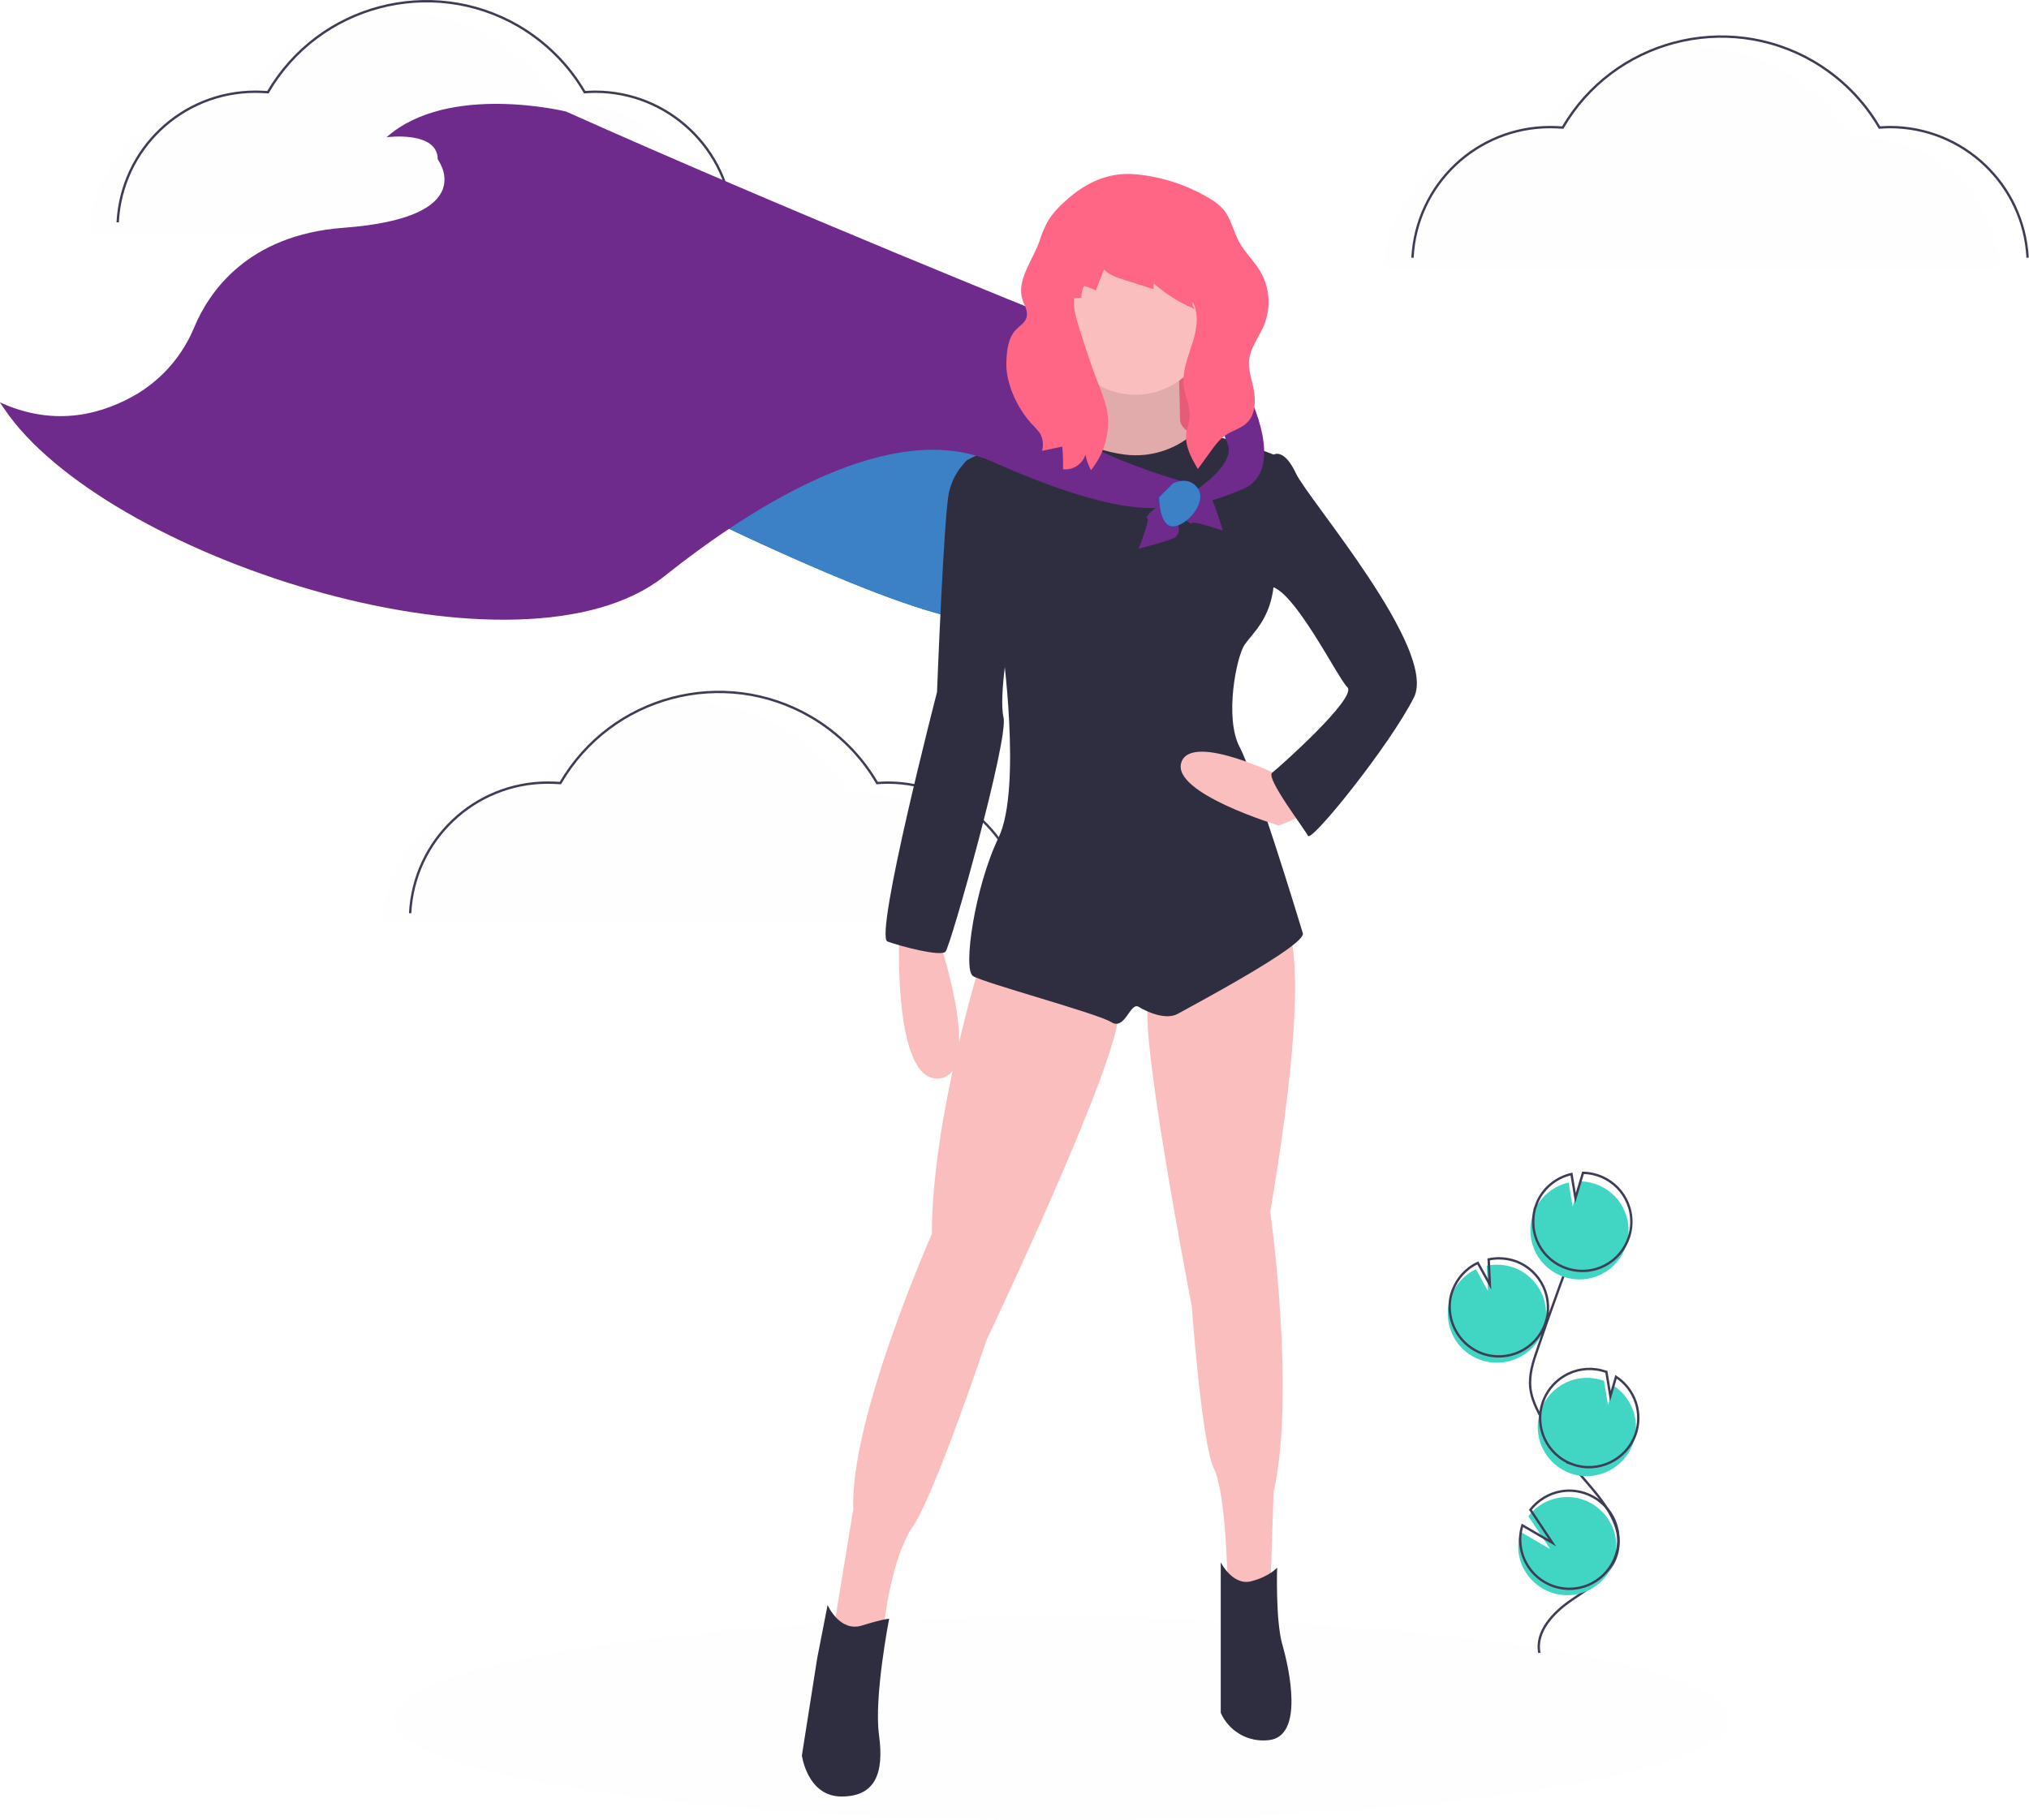 <svg version="1.1" id="a11d453a-83a5-491b-94b4-3bbd3d308a29" xmlns="http://www.w3.org/2000/svg" x="0" y="0" viewBox="0 0 860.3 771.9" xml:space="preserve"><style>.st0{opacity:4.000000e-02;fill:#f2f2f2}.st1{fill:#41d6c3}.st2{fill:none;stroke:#3f3d56;stroke-miterlimit:10}.st3{fill:#0062ff}.st4{fill:#3c81c6}.st5{fill:#ff6584}.st6{opacity:.1;enable-background:new}.st7{fill:#fbbebe}.st8{fill:#2f2e41}.st9{fill:#6F2B8C}</style><ellipse class="st0" cx="449.8" cy="728.9" rx="283" ry="43"/><path class="st1" d="M627.6 576.7c10.8 3.9 22.7-1.6 26.7-12.4 3.9-10.8-1.6-22.7-12.4-26.7-3.7-1.3-7.6-1.6-11.5-.8l.5 10.7-5.1-9.2c-5 2.3-8.8 6.6-10.7 11.7-.7 1.8-1.1 3.7-1.2 5.6-.6 9.4 4.9 17.9 13.7 21.1z"/><path class="st2" d="M652.7 701c-1.8-9.1 6-17.2 13.6-22.4s16.6-10.4 19.2-19.3c3.8-12.8-7.4-24.5-16.1-34.6-6.5-7.5-12-15.7-16.5-24.6-1.8-3.5-3.5-7.2-4-11.2-.7-5.7 1.1-11.3 3-16.7 6.1-18 12.7-35.9 19.6-53.7M628.4 574c10.8 3.9 22.7-1.6 26.7-12.4 3.9-10.8-1.6-22.7-12.4-26.7-3.7-1.3-7.6-1.6-11.5-.8l.5 10.7-5.1-9.2c-5 2.3-8.8 6.6-10.7 11.7-.7 1.8-1.1 3.7-1.2 5.6-.6 9.3 5 17.9 13.7 21.1z"/><path class="st1" d="M650.1 514.7c2.4-6.7 8.1-11.6 15-13.2l1.7 10.2L670 501c11.5.2 20.7 9.6 20.5 21.1-.2 11.5-9.6 20.7-21.1 20.5s-20.7-9.6-20.5-21.1c0-2.3.4-4.6 1.2-6.8z"/><path class="st2" d="M651.3 511.1c2.4-6.7 8.1-11.6 15-13.2l1.7 10.2 3.2-10.7c11.5.2 20.7 9.6 20.5 21.1s-9.6 20.7-21.1 20.5-20.7-9.6-20.5-21.1c0-2.4.4-4.7 1.2-6.8z"/><path class="st1" d="M665.7 624.8c10.8 3.9 22.7-1.7 26.7-12.5 3.3-9.1-.1-19.3-8.2-24.6l-2.4 8.2-1.7-10.3h-.1c-10.8-3.9-22.7 1.6-26.7 12.4-4 10.9 1.6 22.8 12.4 26.8z"/><path class="st2" d="M666.7 621c10.8 3.9 22.7-1.7 26.7-12.5 3.3-9.1-.1-19.3-8.2-24.6l-2.4 8.2-1.7-10.3h-.1c-10.8-3.9-22.7 1.7-26.7 12.5s1.6 22.8 12.4 26.7z"/><path class="st1" d="M644 659.3c2 11.3 12.8 18.9 24.1 16.9s18.9-12.8 16.9-24.1-12.8-18.9-24.1-16.9c-5.1.9-9.7 3.7-12.9 7.8l9.3 14-12.7-7.4c-.9 3.1-1.1 6.5-.6 9.7z"/><path class="st2" d="M644.9 656.6c2 11.3 12.8 18.9 24.1 16.9s18.9-12.8 16.9-24.1-12.8-18.9-24.1-16.9c-5.1.9-9.7 3.7-12.9 7.8l9.3 14-12.7-7.4c-1 3.1-1.2 6.4-.6 9.7z"/><path class="st0" d="M586.8 113.8c1.6-31.1 27.3-55.4 58.4-55.4 1.8 0 3.5.1 5.3.2C672 21.6 719.6 9 756.7 30.5c11.6 6.8 21.3 16.4 28.1 28.1 1.5-.1 2.9-.2 4.4-.2 31.1 0 56.8 24.4 58.4 55.4"/><path class="st2" d="M598.9 109.3c1.6-31.1 27.3-55.4 58.4-55.4 1.8 0 3.5.1 5.3.2 21.6-37 69.1-49.6 106.2-28.1 11.6 6.8 21.3 16.4 28.1 28.1 1.5-.1 2.9-.2 4.4-.2 31.1 0 56.8 24.4 58.4 55.4"/><path class="st0" d="M161.8 391.8c1.6-31.1 27.3-55.4 58.4-55.4 1.8 0 3.5.1 5.3.2 21.6-37.1 69.1-49.7 106.2-28.1 11.6 6.8 21.3 16.4 28.1 28.1 1.5-.1 2.9-.2 4.4-.2 31.1 0 56.8 24.4 58.4 55.4"/><path class="st2" d="M173.9 387.3c1.6-31.1 27.3-55.4 58.4-55.4 1.8 0 3.5.1 5.3.2 21.6-37.1 69.1-49.7 106.2-28.1 11.6 6.8 21.3 16.4 28.1 28.1 1.5-.1 2.9-.2 4.4-.2 31.1 0 56.8 24.4 58.4 55.4"/><path class="st0" d="M37.8 98.8c1.6-31.1 27.3-55.4 58.4-55.4 1.8 0 3.5.1 5.3.2C123 6.6 170.6-6 207.7 15.5c11.6 6.8 21.3 16.4 28.1 28.1 1.5-.1 2.9-.2 4.4-.2 31.1 0 56.8 24.4 58.4 55.4"/><path class="st2" d="M49.9 94.3c1.6-31.1 27.3-55.4 58.4-55.4 1.8 0 3.5.1 5.3.2 21.6-37 69.1-49.6 106.2-28.1 11.6 6.8 21.3 16.4 28.1 28.1 1.5-.1 2.9-.2 4.4-.2 31.1 0 56.8 24.4 58.4 55.4"/><path class="st3" d="M295.1 217.5s105.1 52.2 124 44.9c18.8-7.2 25.4-71.8 25.4-71.8l-77.6-14.5-71.8 41.4z"/><path class="st4" d="M295.1 217.5s105.1 52.2 124 44.9c18.8-7.2 25.4-71.8 25.4-71.8l-77.6-14.5-71.8 41.4z"/><path class="st5" d="M444 139.5h68.9v60.2H444z"/><path class="st6" d="M444 139.5h68.9v60.2H444z"/><path class="st7" d="M381.3 395.8s-2.9 63.1 16.7 61.6 0-59.4 0-59.4l-16.7-2.2zm80.5-247.2s4.3 27.5-3.6 31.2-13 6.5-13 6.5l18.1 12.3 33.3 2.2 8.7-6.5 8-7.2s-13-2.9-13-9.4-.7-26.1-.7-26.1l-37.8-3z"/><path class="st6" d="M461.8 148.6s4.3 27.5-3.6 31.2-13 6.5-13 6.5l18.1 12.3 33.3 2.2 8.7-6.5 8-7.2s-13-2.9-13-9.4-.7-26.1-.7-26.1l-37.8-3z"/><path class="st7" d="M416.1 406.7s-21 67.4-21 116.7c0 0-34.8 78.3-33.3 116.7l-8.7 52.9 12.3 4.3 9.4-8s2.9-28.3 12.3-42 31.2-79 31.2-79 58-121.8 55.8-139.2-58-22.4-58-22.4zm128.3-15.2s13.8 6.5-5.8 122.5c0 0 10.9 76.8 1.4 118.9l-1.4 42h-15.2l-2.9-4.3s-.7-37.7-5.8-47.8-9.4-68.9-9.4-68.9-23.2-119.6-18.1-129.8 57.2-32.6 57.2-32.6z"/><path class="st8" d="M350.9 680.7s5.1 11.6 14.5 8.7 11.6-2.9 11.6-2.9-6.5 33.3-4.3 49.3-1.4 26.1-15.9 26.1-16.8-17.4-16.8-17.4l6.5-41.3 4.4-22.5zm166.7-18.1s5.1 10.1 13 8 10.9-5.8 10.9-5.8-.7 22.5 2.2 32.6 9.4 39.1-5.8 40.6c-8.6 1-16.8-3.7-20.3-11.6v-63.8z"/><circle class="st7" cx="481.4" cy="135.5" r="31.9"/><path class="st8" d="M540.1 192.8s-25.3-9.9-34.4-8.6c-7.9 6.7-18.3 9.9-28.7 8.6-17.4-2.2-24.2-10.5-24.2-10.5s-46.8 10.5-43.9 14.9 15.9 75.4 15.9 75.4 8.7 61.6-1.4 82.6-15.2 55.8-10.9 58.7 52.9 15.9 58.7 19.6 8-8.7 11.6-6.5 11.6 5.8 16.7 2.9 54.4-29 52.9-34.1-20.3-66.7-26.8-79-1.4-38.4 2.2-43.5 10.9-10.9 12.3-25.4c1.4-14.5 0-55.1 0-55.1z"/><path class="st8" d="M410.5 194.9s-5.9 4.4-8.1 13.8-5.1 84.8-5.1 84.8-26.8 103.7-21 105.8 22.5 6.5 24.6 4.3 26.8-89.9 24.6-99.3 2.9-37 2.9-37l-17.9-72.4z"/><path class="st7" d="M544.4 329.8s-39.1-19.6-43.5-6.5 41.3 26.8 41.3 26.8 15.9-5.8 15.9-9.4-13.7-10.9-13.7-10.9z"/><path class="st8" d="M532.1 195.7l8-2.9s4.3-2.9 9.4 8c5.1 10.9 60.2 74.7 50 95s-43.5 61.6-44.9 58.7-18.1-24.6-15.2-26.8 36.2-31.9 31.9-36.2-22.5-41.3-32.6-42.8-6.6-53-6.6-53z"/><path class="st9" d="M446.2 134.5S335.7 90.1 240 47.3c0 0-50-12.3-76.1 10.9 0 0 21.7-2.9 21.7 9.4 0 0 18.8 24.6-39.9 29-40.9 3-57.2 27.5-63.3 42.1-4.8 11.7-13.2 21.6-24 28.2-14.1 8.4-34.6 14.7-58.5 3.7 0 0 1.4 2.1 3.9 5.6 46 62.2 217.5 116.3 278 68.1 37.4-29.8 96.7-67.4 139.2-48.4 66.7 29.7 79 16.7 79 16.7l2.9-8s-64.5-17.4-66-39.9 9.3-30.2 9.3-30.2zm64.5 5.8s15.6 6.2 18.5 26.5c0 0 16.7 32.6-2.2 40.6s-22.5 5.8-22.5 5.8v-3.6s20.3-12.3 15.9-21.7-9.7-47.6-9.7-47.6z"/><path class="st9" d="M482.8 232.7s5.1-13 3.6-13 5.9-8 8.7-5.1 7.9 11.6 2.1 13.8-14.4 4.3-14.4 4.3zm35.7-7.7s-13.3-4.5-13.2-3.1-8.3-5.6-5.5-8.5 11.3-8.4 13.7-2.7 5 14.3 5 14.3z"/><path class="st3" d="M497.3 205.1s6.6-3.7 10.6 2.1-4.8 16-10.6 16-5.8-12.3-5.8-12.3l5.8-5.8z"/><path class="st4" d="M497.3 205.1s6.6-3.7 10.6 2.1-4.8 16-10.6 16-5.8-12.3-5.8-12.3l5.8-5.8z"/><path class="st5" d="M453.7 83.5c-3.8 3.2-7.4 6.7-9.8 11-1.2 2.4-2.3 5-3.1 7.6-2.9 8.4-10.2 17-7.1 25.4.9 2.4 2.3 4.9 1.5 7.3-.7 2.2-2.9 3.4-4.4 5-3.4 3.5-3.9 8.8-4.1 13.6-.4 8.9 4.5 19.4 10.4 26 1.3 1.3 2.5 2.6 3.6 4 1.5 2.3 1.9 5.1 1.1 7.8l8.6-1.8c.3 3.2.4 6.4.3 9.6 4.2.5 8.2-2.1 9.5-6.1.5 2.3 1.3 4.5 2.4 6.5 2.5-3.2 4.5-6.7 5.7-10.6 1.6-4.9 2-10.2 1-15.3-.9-3.7-2.2-7.4-3.7-10.9-3-7.7-5.5-15.6-8-23.5-1.3-4.1-2.6-8.3-2.2-12.6l3.1-.3c0-1.7.4-3.4 1-4.9 1.8.4 3.5 1 5.1 1.9l3.5-8.9c2.3 2.4 5.7 3.5 8.9 4.5l12.1 3.8.1-2.4c5.1 4.5 11 8.2 17.3 10.8-.7-.9-1-2-.9-3.1 3 5.4 1.8 12-.1 17.9s-4.3 11.8-3.6 17.9c.6 4.6 2.9 8.9 2.5 13.5-.2 2.3-1.1 4.4-1.4 6.6-.7 5.4 2.2 10.5 4.9 15.1l5.3-7.3c1.9-2.7 3.9-5.4 6.7-7.2 2.8-1.9 6.3-2.7 8.7-5 4.4-4.1 3.8-11.2 2.4-17-.8-3.1-1.7-6.3-1.4-9.5.5-5.4 4.2-9.9 6.3-14.9 3.1-7.4 2.5-15.8-1.4-22.7-2.6-4.5-6.6-8.1-9.1-12.7s-3.4-10-6.8-13.9c-1.6-1.8-3.6-3.3-5.7-4.5-9.6-5.8-20.4-9.3-31.5-10.3-10.7-.9-19.6 2.9-27.7 9.6z"/></svg>